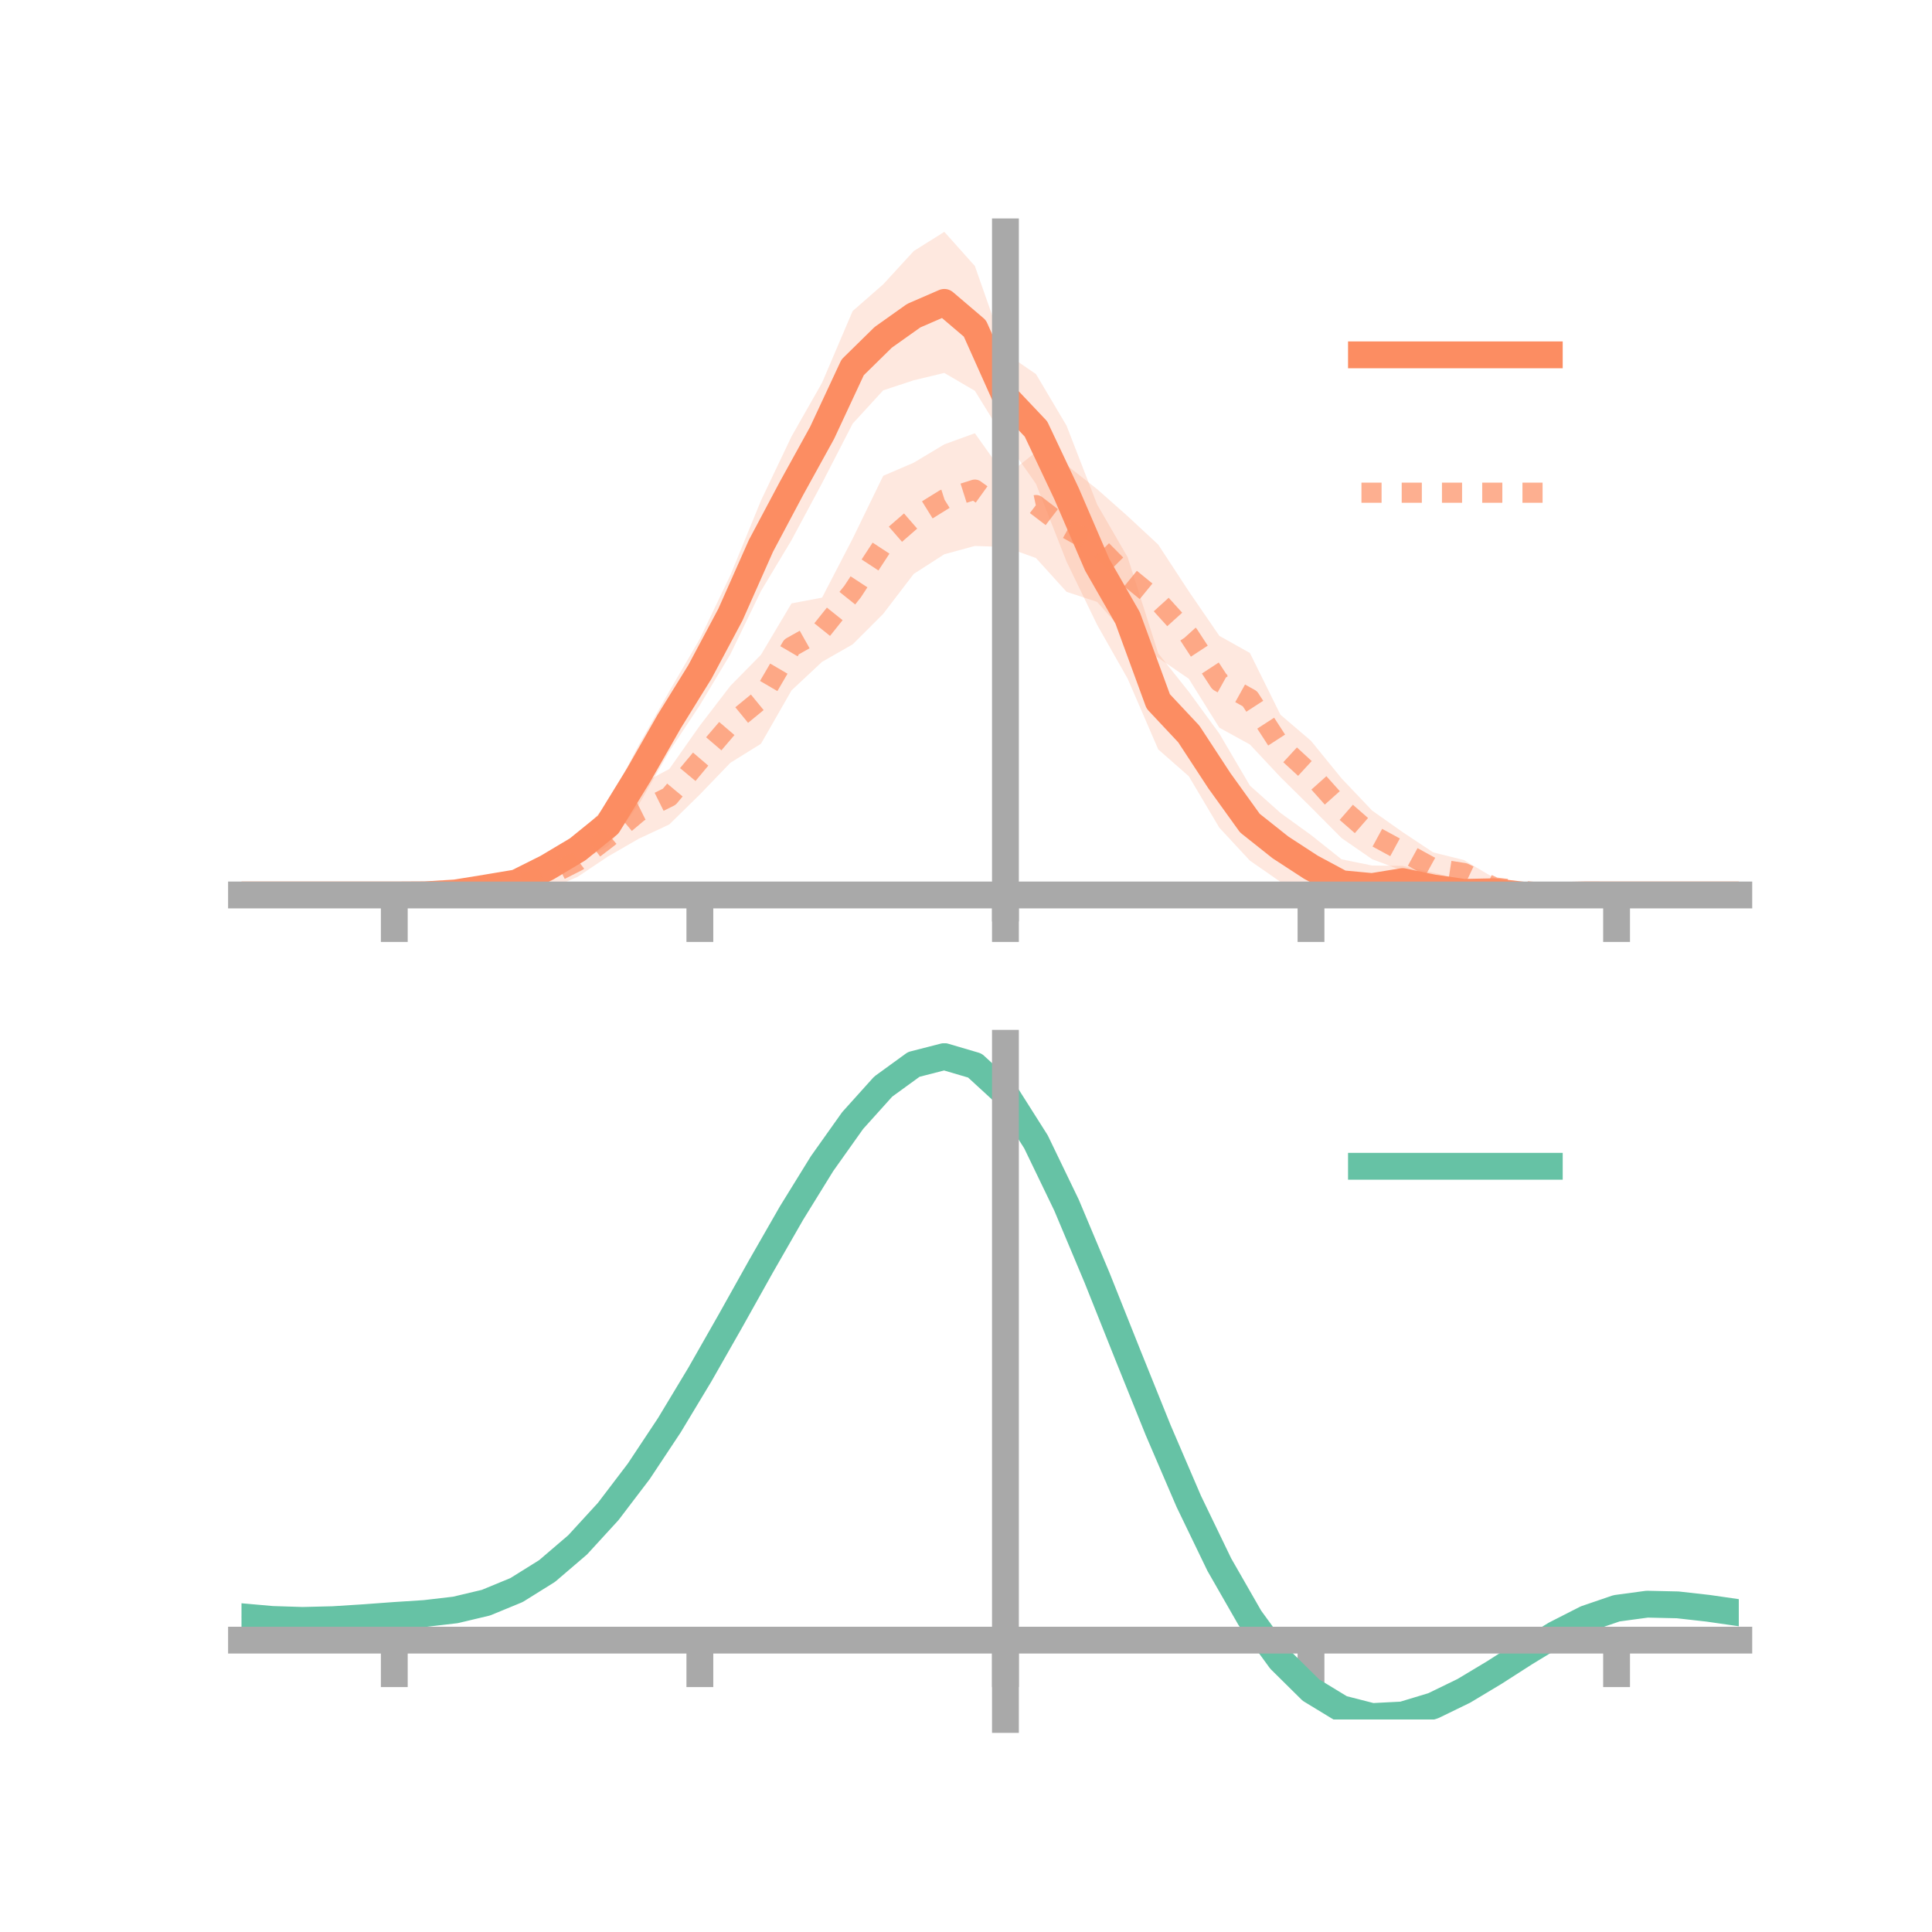 <?xml version="1.0" encoding="utf-8" standalone="no"?>
<!DOCTYPE svg PUBLIC "-//W3C//DTD SVG 1.1//EN"
  "http://www.w3.org/Graphics/SVG/1.1/DTD/svg11.dtd">
<!-- Created with matplotlib (https://matplotlib.org/) -->
<svg height="144pt" version="1.1" viewBox="0 0 144 144" width="144pt" xmlns="http://www.w3.org/2000/svg" xmlns:xlink="http://www.w3.org/1999/xlink">
 <defs>
  <style type="text/css">*{stroke-linecap:butt;stroke-linejoin:round;}</style>
 </defs>
 <g id="figure_1">
  <g id="patch_1">
   <path d="M 0 144 
L 144 144 
L 144 0 
L 0 0 
z
" style="fill:none;"/>
  </g>
  <g id="axes_1">
   <g id="patch_2">
    <path d="M 18 67.68 
L 129.6 67.68 
L 129.6 17.28 
L 18 17.28 
z
" style="fill:none;"/>
   </g>
   <g id="PolyCollection_1">
    <path clip-path="url(#p3377401158)" d="M 18 66.707 
L 18 66.707 
L 20.278 66.707 
L 22.555 66.707 
L 24.833 66.707 
L 27.11 66.707 
L 29.388 66.707 
L 31.665 66.629 
L 33.943 66.386 
L 36.22 65.751 
L 38.498 65.277 
L 40.776 63.643 
L 43.053 62.306 
L 45.331 59.877 
L 47.608 55.532 
L 49.886 51.523 
L 52.163 47.614 
L 54.441 42.866 
L 56.718 37.311 
L 58.996 32.531 
L 61.273 28.525 
L 63.551 23.184 
L 65.829 21.193 
L 68.106 18.712 
L 70.384 17.28 
L 72.661 19.827 
L 74.939 26.32 
L 77.216 27.883 
L 79.494 31.725 
L 81.771 37.596 
L 84.049 41.532 
L 86.327 48.697 
L 88.604 51.557 
L 90.882 54.677 
L 93.159 58.553 
L 95.437 60.591 
L 97.714 62.236 
L 99.992 64.049 
L 102.269 64.511 
L 104.547 64.537 
L 106.824 65.045 
L 109.102 65.589 
L 111.38 65.908 
L 113.657 66.349 
L 115.935 66.6 
L 118.212 66.649 
L 120.49 66.707 
L 122.767 66.707 
L 125.045 66.707 
L 127.322 66.707 
L 129.6 66.707 
L 129.6 66.707 
L 129.6 66.707 
L 127.322 66.707 
L 125.045 66.707 
L 122.767 66.707 
L 120.49 66.708 
L 118.212 66.755 
L 115.935 66.884 
L 113.657 67.124 
L 111.38 67.023 
L 109.102 67.432 
L 106.824 67.318 
L 104.547 66.878 
L 102.269 67.647 
L 99.992 67.68 
L 97.714 67.048 
L 95.437 65.729 
L 93.159 64.146 
L 90.882 61.692 
L 88.604 57.854 
L 86.327 55.855 
L 84.049 50.585 
L 81.771 46.565 
L 79.494 41.858 
L 77.216 36.065 
L 74.939 32.816 
L 72.661 29.13 
L 70.384 27.797 
L 68.106 28.343 
L 65.829 29.094 
L 63.551 31.578 
L 61.273 36.01 
L 58.996 40.258 
L 56.718 44.052 
L 54.441 48.757 
L 52.163 52.557 
L 49.886 56 
L 47.608 59.973 
L 45.331 63.042 
L 43.053 64.308 
L 40.776 65.687 
L 38.498 66.336 
L 36.22 66.624 
L 33.943 66.725 
L 31.665 66.761 
L 29.388 66.707 
L 27.11 66.707 
L 24.833 66.707 
L 22.555 66.707 
L 20.278 66.707 
L 18 66.707 
z
" style="fill:#fc8d62;fill-opacity:0.2;"/>
   </g>
   <g id="PolyCollection_2">
    <path clip-path="url(#p3377401158)" d="M 18 66.707 
L 18 66.707 
L 20.278 66.707 
L 22.555 66.707 
L 24.833 66.707 
L 27.11 66.707 
L 29.388 66.707 
L 31.665 66.558 
L 33.943 66.34 
L 36.22 66.016 
L 38.498 65.239 
L 40.776 64.328 
L 43.053 63.008 
L 45.331 61.048 
L 47.608 58.522 
L 49.886 57.318 
L 52.163 54.083 
L 54.441 51.118 
L 56.718 48.802 
L 58.996 44.974 
L 61.273 44.544 
L 63.551 40.149 
L 65.829 35.465 
L 68.106 34.486 
L 70.384 33.12 
L 72.661 32.291 
L 74.939 35.496 
L 77.216 33.692 
L 79.494 34.66 
L 81.771 36.456 
L 84.049 38.473 
L 86.327 40.591 
L 88.604 44.07 
L 90.882 47.393 
L 93.159 48.668 
L 95.437 53.272 
L 97.714 55.217 
L 99.992 58.017 
L 102.269 60.414 
L 104.547 62.024 
L 106.824 63.534 
L 109.102 64.1 
L 111.38 65.444 
L 113.657 66.028 
L 115.935 66.433 
L 118.212 66.633 
L 120.49 66.707 
L 122.767 66.707 
L 125.045 66.707 
L 127.322 66.707 
L 129.6 66.707 
L 129.6 66.707 
L 129.6 66.707 
L 127.322 66.707 
L 125.045 66.707 
L 122.767 66.707 
L 120.49 66.708 
L 118.212 66.788 
L 115.935 66.859 
L 113.657 66.79 
L 111.38 66.838 
L 109.102 66.034 
L 106.824 65.891 
L 104.547 64.901 
L 102.269 64.038 
L 99.992 62.464 
L 97.714 60.171 
L 95.437 57.921 
L 93.159 55.489 
L 90.882 54.238 
L 88.604 50.589 
L 86.327 49.032 
L 84.049 47.432 
L 81.771 44.861 
L 79.494 44.11 
L 77.216 41.595 
L 74.939 40.769 
L 72.661 40.693 
L 70.384 41.311 
L 68.106 42.774 
L 65.829 45.752 
L 63.551 48.028 
L 61.273 49.329 
L 58.996 51.457 
L 56.718 55.437 
L 54.441 56.851 
L 52.163 59.216 
L 49.886 61.449 
L 47.608 62.514 
L 45.331 63.828 
L 43.053 65.353 
L 40.776 66.345 
L 38.498 66.646 
L 36.22 66.68 
L 33.943 66.787 
L 31.665 66.796 
L 29.388 66.707 
L 27.11 66.707 
L 24.833 66.707 
L 22.555 66.707 
L 20.278 66.707 
L 18 66.707 
z
" style="fill:#fc8d62;fill-opacity:0.2;"/>
   </g>
   <g id="matplotlib.axis_1">
    <g id="xtick_1">
     <g id="line2d_1">
      <defs>
       <path d="M 0 0 
L 0 3.5 
" id="m413e73014a" style="stroke:#a9a9a9;stroke-width:2;"/>
      </defs>
      <g>
       <use style="fill:#a9a9a9;stroke:#a9a9a9;stroke-width:2;" x="29.388" xlink:href="#m413e73014a" y="66.707"/>
      </g>
     </g>
    </g>
    <g id="xtick_2">
     <g id="line2d_2">
      <g>
       <use style="fill:#a9a9a9;stroke:#a9a9a9;stroke-width:2;" x="52.163" xlink:href="#m413e73014a" y="66.707"/>
      </g>
     </g>
    </g>
    <g id="xtick_3">
     <g id="line2d_3">
      <g>
       <use style="fill:#a9a9a9;stroke:#a9a9a9;stroke-width:2;" x="74.939" xlink:href="#m413e73014a" y="66.707"/>
      </g>
     </g>
    </g>
    <g id="xtick_4">
     <g id="line2d_4">
      <g>
       <use style="fill:#a9a9a9;stroke:#a9a9a9;stroke-width:2;" x="97.714" xlink:href="#m413e73014a" y="66.707"/>
      </g>
     </g>
    </g>
    <g id="xtick_5">
     <g id="line2d_5">
      <g>
       <use style="fill:#a9a9a9;stroke:#a9a9a9;stroke-width:2;" x="120.49" xlink:href="#m413e73014a" y="66.707"/>
      </g>
     </g>
    </g>
   </g>
   <g id="matplotlib.axis_2"/>
   <g id="line2d_6">
    <path clip-path="url(#p3377401158)" d="M 18 66.707 
L 20.278 66.707 
L 22.555 66.707 
L 24.833 66.707 
L 27.11 66.707 
L 29.388 66.707 
L 31.665 66.695 
L 33.943 66.555 
L 36.22 66.187 
L 38.498 65.806 
L 40.776 64.665 
L 43.053 63.307 
L 45.331 61.459 
L 47.608 57.753 
L 49.886 53.761 
L 52.163 50.086 
L 54.441 45.811 
L 56.718 40.682 
L 58.996 36.395 
L 61.273 32.267 
L 63.551 27.381 
L 65.829 25.144 
L 68.106 23.527 
L 70.384 22.538 
L 72.661 24.478 
L 74.939 29.568 
L 77.216 31.974 
L 79.494 36.792 
L 81.771 42.08 
L 84.049 46.058 
L 86.327 52.276 
L 88.604 54.705 
L 90.882 58.185 
L 93.159 61.35 
L 95.437 63.16 
L 97.714 64.642 
L 99.992 65.865 
L 102.269 66.079 
L 104.547 65.707 
L 106.824 66.182 
L 109.102 66.511 
L 111.38 66.465 
L 113.657 66.737 
L 115.935 66.742 
L 118.212 66.702 
L 120.49 66.707 
L 122.767 66.707 
L 125.045 66.707 
L 127.322 66.707 
L 129.6 66.707 
" style="fill:none;stroke:#fc8d62;stroke-linecap:square;stroke-width:2;"/>
   </g>
   <g id="line2d_7">
    <path clip-path="url(#p3377401158)" d="M 18 66.707 
L 20.278 66.707 
L 22.555 66.707 
L 24.833 66.707 
L 27.11 66.707 
L 29.388 66.707 
L 31.665 66.677 
L 33.943 66.564 
L 36.22 66.348 
L 38.498 65.943 
L 40.776 65.336 
L 43.053 64.18 
L 45.331 62.438 
L 47.608 60.518 
L 49.886 59.384 
L 52.163 56.65 
L 54.441 53.985 
L 56.718 52.119 
L 58.996 48.215 
L 61.273 46.936 
L 63.551 44.089 
L 65.829 40.609 
L 68.106 38.63 
L 70.384 37.216 
L 72.661 36.492 
L 74.939 38.132 
L 77.216 37.643 
L 79.494 39.385 
L 81.771 40.658 
L 84.049 42.952 
L 86.327 44.811 
L 88.604 47.329 
L 90.882 50.816 
L 93.159 52.079 
L 95.437 55.597 
L 97.714 57.694 
L 99.992 60.24 
L 102.269 62.226 
L 104.547 63.462 
L 106.824 64.712 
L 109.102 65.067 
L 111.38 66.141 
L 113.657 66.409 
L 115.935 66.646 
L 118.212 66.71 
L 120.49 66.707 
L 122.767 66.707 
L 125.045 66.707 
L 127.322 66.707 
L 129.6 66.707 
" style="fill:none;stroke:#fc8d62;stroke-dasharray:1.5,1.5;stroke-dashoffset:0;stroke-opacity:0.7;stroke-width:1.5;"/>
   </g>
   <g id="patch_3">
    <path d="M 74.939 67.68 
L 74.939 17.28 
" style="fill:none;stroke:#a9a9a9;stroke-linecap:square;stroke-linejoin:miter;stroke-width:2;"/>
   </g>
   <g id="patch_4">
    <path d="M 129.6 67.68 
L 129.6 17.28 
" style="fill:none;"/>
   </g>
   <g id="patch_5">
    <path d="M 18 66.707 
L 129.6 66.707 
" style="fill:none;stroke:#a9a9a9;stroke-linecap:square;stroke-linejoin:miter;stroke-width:2;"/>
   </g>
   <g id="patch_6">
    <path d="M 18 17.28 
L 129.6 17.28 
" style="fill:none;"/>
   </g>
   <g id="legend_1">
    <g id="line2d_8">
     <path d="M 101.475 26.449 
L 115.475 26.449 
" style="fill:none;stroke:#fc8d62;stroke-linecap:square;stroke-width:2;"/>
    </g>
    <g id="line2d_9"/>
    <g id="text_1">
     <!--   -->
     <g transform="translate(121.075 28.899)scale(0.07 -0.07)">
      <defs>
       <path id="DejaVuSans-32"/>
      </defs>
      <use xlink:href="#DejaVuSans-32"/>
     </g>
    </g>
    <g id="line2d_10">
     <path d="M 101.475 36.724 
L 115.475 36.724 
" style="fill:none;stroke:#fc8d62;stroke-dasharray:1.5,1.5;stroke-dashoffset:0;stroke-opacity:0.7;stroke-width:1.5;"/>
    </g>
    <g id="line2d_11"/>
    <g id="text_2">
     <!--   -->
     <g transform="translate(121.075 39.174)scale(0.07 -0.07)">
      <use xlink:href="#DejaVuSans-32"/>
     </g>
    </g>
   </g>
  </g>
  <g id="axes_2">
   <g id="patch_7">
    <path d="M 18 128.16 
L 129.6 128.16 
L 129.6 77.76 
L 18 77.76 
z
" style="fill:none;"/>
   </g>
   <g id="PolyCollection_3">
    <path clip-path="url(#p324def2916)" d="M 18 120.543 
L 18 120.461 
L 20.278 120.674 
L 22.555 120.748 
L 24.833 120.686 
L 27.11 120.532 
L 29.388 120.356 
L 31.665 120.203 
L 33.943 119.932 
L 36.22 119.384 
L 38.498 118.433 
L 40.776 116.988 
L 43.053 114.999 
L 45.331 112.456 
L 47.608 109.39 
L 49.886 105.871 
L 52.163 101.998 
L 54.441 97.9 
L 56.718 93.732 
L 58.996 89.669 
L 61.273 85.899 
L 63.551 82.623 
L 65.829 80.041 
L 68.106 78.355 
L 70.384 77.76 
L 72.661 78.442 
L 74.939 80.568 
L 77.216 84.217 
L 79.494 89.01 
L 81.771 94.512 
L 84.049 100.314 
L 86.327 106.06 
L 88.604 111.449 
L 90.882 116.248 
L 93.159 120.287 
L 95.437 123.463 
L 97.714 125.739 
L 99.992 127.134 
L 102.269 127.722 
L 104.547 127.61 
L 106.824 126.935 
L 109.102 125.845 
L 111.38 124.503 
L 113.657 123.07 
L 115.935 121.704 
L 118.212 120.56 
L 120.49 119.787 
L 122.767 119.483 
L 125.045 119.54 
L 127.322 119.806 
L 129.6 120.148 
L 129.6 120.257 
L 129.6 120.257 
L 127.322 119.94 
L 125.045 119.694 
L 122.767 119.649 
L 120.49 119.959 
L 118.212 120.745 
L 115.935 121.92 
L 113.657 123.333 
L 111.38 124.819 
L 109.102 126.211 
L 106.824 127.337 
L 104.547 128.037 
L 102.269 128.16 
L 99.992 127.581 
L 97.714 126.207 
L 95.437 123.984 
L 93.159 120.9 
L 90.882 116.994 
L 88.604 112.358 
L 86.327 107.151 
L 84.049 101.594 
L 81.771 95.975 
L 79.494 90.642 
L 77.216 85.993 
L 74.939 82.454 
L 72.661 80.397 
L 70.384 79.74 
L 68.106 80.315 
L 65.829 81.938 
L 63.551 84.417 
L 61.273 87.556 
L 58.996 91.161 
L 56.718 95.039 
L 54.441 99.012 
L 52.163 102.913 
L 49.886 106.597 
L 47.608 109.945 
L 45.331 112.863 
L 43.053 115.291 
L 40.776 117.2 
L 38.498 118.598 
L 36.22 119.524 
L 33.943 120.058 
L 31.665 120.319 
L 29.388 120.46 
L 27.11 120.62 
L 24.833 120.755 
L 22.555 120.804 
L 20.278 120.734 
L 18 120.543 
z
" style="fill:#66c2a5;fill-opacity:0.2;"/>
   </g>
   <g id="matplotlib.axis_3">
    <g id="xtick_6">
     <g id="line2d_12">
      <g>
       <use style="fill:#a9a9a9;stroke:#a9a9a9;stroke-width:2;" x="29.388" xlink:href="#m413e73014a" y="122.246"/>
      </g>
     </g>
    </g>
    <g id="xtick_7">
     <g id="line2d_13">
      <g>
       <use style="fill:#a9a9a9;stroke:#a9a9a9;stroke-width:2;" x="52.163" xlink:href="#m413e73014a" y="122.246"/>
      </g>
     </g>
    </g>
    <g id="xtick_8">
     <g id="line2d_14">
      <g>
       <use style="fill:#a9a9a9;stroke:#a9a9a9;stroke-width:2;" x="74.939" xlink:href="#m413e73014a" y="122.246"/>
      </g>
     </g>
    </g>
    <g id="xtick_9">
     <g id="line2d_15">
      <g>
       <use style="fill:#a9a9a9;stroke:#a9a9a9;stroke-width:2;" x="97.714" xlink:href="#m413e73014a" y="122.246"/>
      </g>
     </g>
    </g>
    <g id="xtick_10">
     <g id="line2d_16">
      <g>
       <use style="fill:#a9a9a9;stroke:#a9a9a9;stroke-width:2;" x="120.49" xlink:href="#m413e73014a" y="122.246"/>
      </g>
     </g>
    </g>
   </g>
   <g id="matplotlib.axis_4"/>
   <g id="line2d_17">
    <path clip-path="url(#p324def2916)" d="M 18 120.502 
L 20.278 120.704 
L 22.555 120.776 
L 24.833 120.72 
L 27.11 120.576 
L 29.388 120.408 
L 31.665 120.261 
L 33.943 119.995 
L 36.22 119.454 
L 38.498 118.515 
L 40.776 117.094 
L 43.053 115.145 
L 45.331 112.659 
L 47.608 109.668 
L 49.886 106.234 
L 52.163 102.455 
L 54.441 98.456 
L 56.718 94.386 
L 58.996 90.415 
L 61.273 86.728 
L 63.551 83.52 
L 65.829 80.989 
L 68.106 79.335 
L 70.384 78.75 
L 72.661 79.42 
L 74.939 81.511 
L 77.216 85.105 
L 79.494 89.826 
L 81.771 95.244 
L 84.049 100.954 
L 86.327 106.605 
L 88.604 111.904 
L 90.882 116.621 
L 93.159 120.593 
L 95.437 123.723 
L 97.714 125.973 
L 99.992 127.358 
L 102.269 127.941 
L 104.547 127.824 
L 106.824 127.136 
L 109.102 126.028 
L 111.38 124.661 
L 113.657 123.201 
L 115.935 121.812 
L 118.212 120.652 
L 120.49 119.873 
L 122.767 119.566 
L 125.045 119.617 
L 127.322 119.873 
L 129.6 120.202 
" style="fill:none;stroke:#66c2a5;stroke-linecap:square;stroke-width:2;"/>
   </g>
   <g id="patch_8">
    <path d="M 74.939 128.16 
L 74.939 77.76 
" style="fill:none;stroke:#a9a9a9;stroke-linecap:square;stroke-linejoin:miter;stroke-width:2;"/>
   </g>
   <g id="patch_9">
    <path d="M 129.6 128.16 
L 129.6 77.76 
" style="fill:none;"/>
   </g>
   <g id="patch_10">
    <path d="M 18 122.246 
L 129.6 122.246 
" style="fill:none;stroke:#a9a9a9;stroke-linecap:square;stroke-linejoin:miter;stroke-width:2;"/>
   </g>
   <g id="patch_11">
    <path d="M 18 77.76 
L 129.6 77.76 
" style="fill:none;"/>
   </g>
   <g id="legend_2">
    <g id="line2d_18">
     <path d="M 101.475 86.929 
L 115.475 86.929 
" style="fill:none;stroke:#66c2a5;stroke-linecap:square;stroke-width:2;"/>
    </g>
    <g id="line2d_19"/>
    <g id="text_3">
     <!--   -->
     <g transform="translate(121.075 89.379)scale(0.07 -0.07)">
      <use xlink:href="#DejaVuSans-32"/>
     </g>
    </g>
   </g>
  </g>
 </g>
 <defs>
  <clipPath id="p3377401158">
   <rect height="50.4" width="111.6" x="18" y="17.28"/>
  </clipPath>
  <clipPath id="p324def2916">
   <rect height="50.4" width="111.6" x="18" y="77.76"/>
  </clipPath>
 </defs>
</svg>
